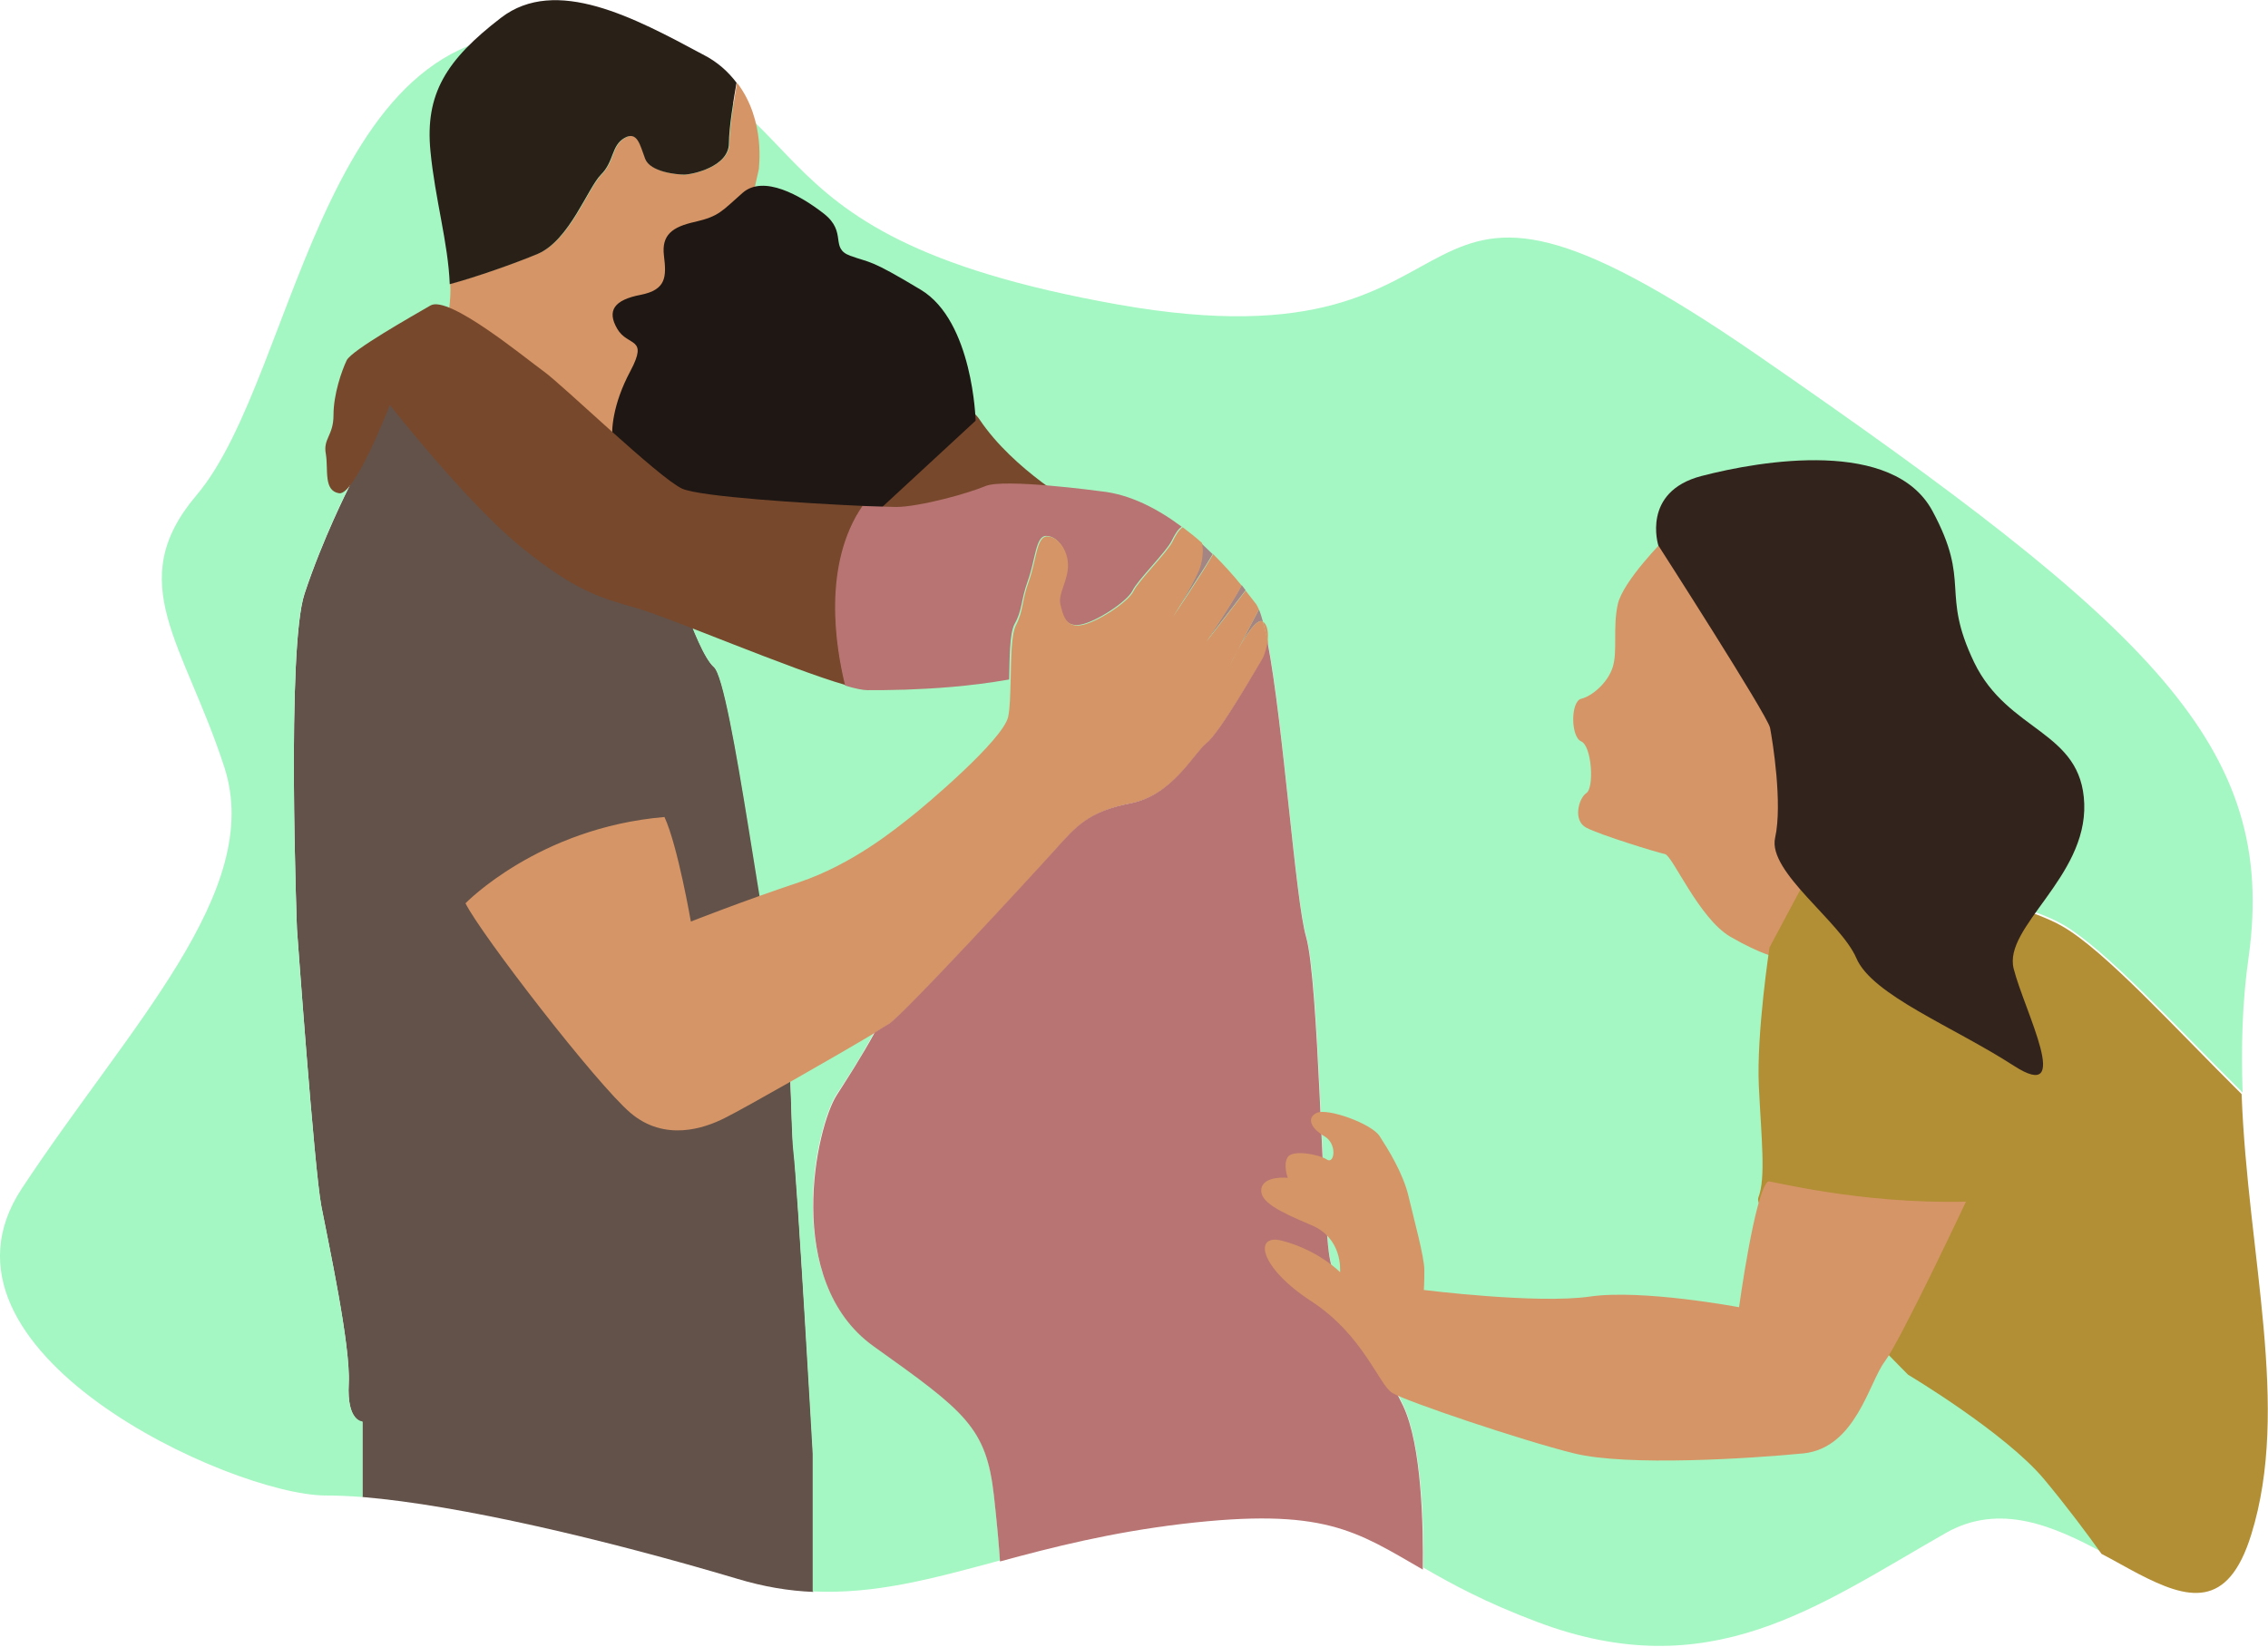 <?xml version="1.0" encoding="utf-8"?>
<!-- Generator: Adobe Illustrator 26.5.0, SVG Export Plug-In . SVG Version: 6.00 Build 0)  -->
<svg version="1.1" id="Layer_1" xmlns="http://www.w3.org/2000/svg" xmlns:xlink="http://www.w3.org/1999/xlink" x="0px" y="0px"
	 viewBox="0 0 446.8 324.6" style="enable-background:new 0 0 446.8 324.6;" xml:space="preserve">
<path style="fill:#635249;" d="M156.4,227.1c-0.8-6.4-0.3-26-2.8-31.1s-9.3-61.4-12.9-64.5s-9.3-22.7-9.3-22.7L84.7,74.3l-7.1,2.4
	l-8.9,19.4c0,0-5.1,10-8.7,20.9c-3.6,10.8-1.5,66.1-1.5,66.1s3.4,47.3,4.8,54.6c1.4,7.3,5.8,27.5,5.4,35s2.7,7.5,2.7,7.5V295
	c19.2,1.6,47.9,8.4,73.8,16.1c5.3,1.6,10.2,2.4,15,2.6v-27.1C160.2,286.6,157.1,233.5,156.4,227.1z"/>
<path style="fill:#A4F7C2;" d="M346.4,70.1c-77.6-53.6-46.3,4.1-126.2-10.1S166.4,18.4,114.9,7.6s-55.7,65.8-76.2,90
	c-14.6,17.2-2.4,29.2,5.5,53.6s-18.8,51-39.9,83s41.3,60.4,59.8,60.5c2.2,0,4.7,0.1,7.3,0.3v-14.9c0,0-3.1,0-2.7-7.5s-4-27.6-5.4-35
	c-1.4-7.3-4.8-54.6-4.8-54.6s-2.1-55.2,1.5-66.1c3.6-10.8,8.7-20.9,8.7-20.9l8.9-19.4l7.1-2.4l46.6,34.5c0,0,5.7,19.6,9.3,22.7
	s10.3,59.4,12.9,64.5s2.1,24.8,2.8,31.1c0.8,6.4,3.8,59.5,3.8,59.5v27.1c12.3,0.6,23.6-2.5,36.9-6.1c-0.2-3.2-0.6-7.6-1.2-13
	c-1.5-13.4-5.7-16.5-23.7-29.4c-18.1-12.9-11.4-43.4-7.2-49.6c1.9-2.8,4.9-7.5,7.4-12.2c1.4-0.8,2.4-1.5,2.9-1.8
	c3.1-2.1,28.4-29.4,32.5-34.1c4.1-4.6,6.7-7.7,15-9.3s12.4-9.8,15-11.9c2.6-2.1,10.3-15.5,11.1-16.8c0.4-0.6,0.7-1.8,0.9-3.1
	c3.1,16,5.5,51,7.6,58.1c2.6,8.8,3.1,53.7,4.6,63c1.5,9.3,9.3,18.6,14.5,29.4c3.7,7.8,4.1,23.7,4,32.1c5.5,3.2,12.3,6.9,22.4,10.7
	c34.1,12.9,55.2-3.1,80.5-17.5c10.7-6.1,21.4-1.3,30.9,3.8c-2.7-3.8-6.8-9.3-11.3-14.7c-7.7-9.3-26.8-20.6-26.8-20.6
	s-31-31-29.5-34.9s0.6-11.6,0.1-21.9s2.1-27.4,2.1-27.4l8.8-16.5c0,0,37.7,5.7,49,12.4c8.4,5,21.6,19.5,35.2,33
	c-0.3-8.8-0.1-17.8,1.2-26.8C448.7,147,424,123.7,346.4,70.1z"/>
<path style="fill:#77482C;" d="M212.4,99.8c0,0-12.7-7.1-19.4-17.1s-26,14.7-26,14.7l17.2,8.2L212.4,99.8z"/>
<path style="fill:#D59567;" d="M145.2,16.3c-0.6,3.4-1.5,8.9-1.5,11.9c0,4.6-7.2,6.2-8.8,6.2c-1.5,0-6.7-0.5-7.7-3.1
	s-1.5-5.7-4.1-4.1c-2.6,1.5-2,4.6-4.6,7.2s-6.2,12.9-12.4,15.5c-4.5,1.9-12.5,4.7-17.4,6c0.1,1.6,0,3.2-0.2,4.8
	c-1,9.3,27.7,32,27.7,32l24-18.1l9.3-41.3C149.4,33.4,151,23.9,145.2,16.3z"/>
<path style="fill:#292018;" d="M118.4,34.4c2.6-2.6,2-5.7,4.6-7.2s3.1,1.5,4.1,4.1c1,2.6,6.2,3.1,7.7,3.1s8.8-1.5,8.8-6.2
	c0-3,0.9-8.5,1.5-11.9c-1.6-2.1-3.7-4.1-6.7-5.6C125,3.5,109.5-4.8,98.7,3.5s-15,15-13.9,26.3c0.9,9.4,3.5,18.1,3.8,26.2
	c4.9-1.3,12.9-4.1,17.4-6C112.2,47.3,115.8,37,118.4,34.4z"/>
<path style="fill:#1F1713;" d="M192.2,82.9c0,0-0.5-19.6-10.8-25.8s-9.8-5.2-13.9-6.7c-4.1-1.5-0.5-4.6-5.2-8.3
	c-4.6-3.6-11.9-7.7-16-4.1c-4.1,3.6-4.6,4.6-9.3,5.7c-4.6,1-6.7,2.6-6.2,6.7s0.5,6.7-4.6,7.7c-5.2,1-6.7,3.1-4.6,6.7
	s6.2,1.5,2.6,8.3c-3.6,6.7-3.8,12-3.5,13.5c0.4,1.5,22.6,17,22.6,17l29.1-2.4L192.2,82.9z"/>
<path style="fill:#77482C;" d="M170,99.7c-11.2-0.5-32-1.8-35.6-3.4c-4.6-2.1-23.7-20.6-27.4-23.2c-3.6-2.6-18.6-15-22.2-12.9
	C81.2,62.3,69.3,69,68.3,71c-1,2.1-2.6,6.7-2.6,10.8c0,4.1-2.1,4.6-1.5,7.7c0.5,3.1-0.5,7.2,2.6,7.7s10-17.4,10-17.4
	s15.3,19.5,26.1,28.2s15.5,9.8,22.7,11.9c6.1,1.7,30.2,12,41,15.1C164.7,127.4,162.2,111.3,170,99.7z"/>
<path style="fill:#A48583;" d="M248.8,122.5c-0.3-1-0.5-1.8-0.8-2.4c-0.9,1.7-2.8,5.3-4.1,7.9C245.4,125.2,247.7,121.7,248.8,122.5z
	"/>
<path style="fill:#B77472;" d="M202.5,114.4c1.5-4.1,1.5-8.8,3.6-8.8s4.1,2.6,4.1,5.7s-2.1,5.7-1.5,7.7c0.5,2.1,1,4.6,4.1,4.1
	s9.3-4.6,10.3-6.7s6.7-7.7,7.7-9.8c0.6-1.2,1.2-2.3,2-2.8c-4.7-3.5-10.1-6.4-16-7c0,0-19.1-2.6-22.7-1c-1.7,0.7-4.8,1.7-8,2.5
	c-3.6,0.9-7.3,1.6-9.5,1.6c-0.9,0-3.4-0.1-6.7-0.2c-7.9,11.6-5.3,27.7-3.4,35.4c2,0.6,3.5,0.9,4.4,0.9c2,0,4.5,0,7.5-0.1
	c5.4-0.2,12.4-0.6,20.4-2l0,0c0.1-4.3,0.1-8.9,1-10.8C201.5,120.1,201,118.6,202.5,114.4z"/>
<path style="fill:#A48583;" d="M245.4,116.3c-0.3-0.3-0.5-0.7-0.8-1c-1.4,2.8-6.9,11-6.9,11L245.4,116.3z"/>
<path style="fill:#A48583;" d="M236.1,112.4c-1.5,3.6-5.2,9.3-5.2,9.3s5.9-8.9,8-12.5c-0.7-0.7-1.5-1.4-2.2-2.1
	C237,108.6,236.8,110.6,236.1,112.4z"/>
<path style="fill:#D59567;" d="M248.8,122.5L248.8,122.5c0.3,1.2,0.6,2.5,0.9,4.1C249.9,124.9,249.8,123.2,248.8,122.5z"/>
<path style="fill:#D59567;" d="M243.9,127.9c-0.9,1.7-1.6,3-1.6,3S243,129.7,243.9,127.9z"/>
<path style="fill:#D59567;" d="M248.8,122.5c-1.1-0.8-3.4,2.7-4.9,5.5c-0.9,1.7-1.6,3-1.6,3s0.7-1.4,1.6-3c1.3-2.6,3.2-6.1,4.1-7.9
	c-0.2-0.4-0.3-0.7-0.5-1c-0.6-0.8-1.3-1.7-2.1-2.7l-7.7,10c0,0,5.5-8.2,6.9-11c-1.5-1.9-3.4-4-5.6-6.2c-2.1,3.7-8,12.5-8,12.5
	s3.6-5.7,5.2-9.3c0.7-1.7,0.9-3.7,0.6-5.4c-1.2-1.1-2.5-2.1-3.8-3.1c-0.8,0.5-1.4,1.6-2,2.8c-1,2.1-6.7,7.7-7.7,9.8
	c-1,2.1-7.2,6.2-10.3,6.7s-3.6-2.1-4.1-4.1c-0.5-2.1,1.5-4.6,1.5-7.7s-2.1-5.7-4.1-5.7c-2.1,0-2.1,4.6-3.6,8.8
	c-1.5,4.1-1,5.7-2.6,8.8c-0.9,1.9-0.9,6.5-1,10.8c-0.1,2.7-0.1,5.4-0.5,7.2l0,0c-1.1,4.6-16.5,17.6-19.2,19.7
	c-2.7,2.1-11.3,9.3-22.1,12.9c-10.8,3.6-21.2,7.7-21.2,7.7s-2.6-15-5.2-20.6c-24.8,2.1-39.2,17-39.2,17c3.1,6.2,25.8,35.6,32.5,41.3
	s14.5,3.1,18.6,1c3.5-1.7,22.1-12.3,29.6-16.8c1.4-0.8,2.4-1.5,2.9-1.8c3.1-2.1,28.4-29.4,32.5-34.1c4.1-4.6,6.7-7.7,15-9.3
	s12.4-9.8,15-11.9c2.6-2.1,10.3-15.5,11.1-16.8c0.4-0.6,0.7-1.8,0.9-3.1C249.4,125,249.1,123.6,248.8,122.5z"/>
<path style="fill:#D59567;" d="M328,106.2c0,0-8.3,8.3-9.3,12.9s0,9.3-1,12.4s-4.1,5.7-6.2,6.2s-2.1,7.5,0,8.4s2.6,9.2,1,10.2
	c-1.5,1-2.7,5.4,0,6.8c2.6,1.4,14,4.9,15.5,5.2s6.7,12.7,12.9,16.3c6.2,3.6,9.3,4.1,9.3,4.1l12.9-19.6l-26.6-58.6L328,106.2z"/>
<path style="fill:#B77472;" d="M276.4,277c-5.2-10.8-12.9-20.1-14.5-29.4c-1.5-9.3-2.1-54.2-4.6-63c-2.1-7.1-4.5-42.1-7.6-58.1
	c-0.2,1.3-0.6,2.5-0.9,3.1c-0.8,1.3-8.5,14.8-11.1,16.8c-2.6,2.1-6.7,10.3-15,11.9s-10.8,4.6-15,9.3c-4.1,4.6-29.4,32-32.5,34.1
	c-0.5,0.3-1.5,0.9-2.9,1.8c-2.5,4.6-5.6,9.4-7.4,12.2c-4.1,6.2-10.8,36.7,7.2,49.6c18.1,12.9,22.2,16,23.7,29.4
	c0.6,5.4,1,9.8,1.2,13c10.3-2.8,21.7-5.7,35.9-7.4c28-3.3,34.2,1.4,47.4,9C280.4,300.7,280.1,284.8,276.4,277z"/>
<path style="fill:#B28E34;" d="M441.6,215.6c-13.6-13.5-26.8-28.1-35.2-33c-11.4-6.7-49-12.4-49-12.4l-8.8,16.5c0,0-2.6,17-2.1,27.4
	s1.4,18-0.1,21.9s29.5,34.9,29.5,34.9s19.1,11.4,26.8,20.6c4.5,5.4,8.6,10.9,11.3,14.7c2.5,1.3,4.9,2.7,7.2,3.9
	c9.8,5.1,17.7,7.2,22.3-7.7C451.3,277.3,442.8,247.5,441.6,215.6z"/>
<path style="fill:#33231D;" d="M326.7,107.5c0,0-3.4-10.6,8.5-13.7s37.8-7.4,45.5,6.9s1.5,15.8,8.2,29.8
	c6.7,13.9,21.2,13.4,21.7,27.9s-16,24.3-13.9,32.5c2.1,8.3,11.9,26.8,0,19.1s-27.9-13.9-31-21.2c-3.1-7.2-17.5-17-16-23.7
	s-0.5-19.1-1-21.7C348.1,140.8,326.7,107.5,326.7,107.5z"/>
<path style="fill:#D59567;" d="M387.3,236.8c0,0-12.9,27.4-16,31.5c-3.1,4.1-5.7,17-16,18.1c-10.3,1-34.7,2.6-45.2,0
	s-33.2-10.3-35.8-11.9c-2.6-1.5-5.7-11.4-16-18.1c-10.3-6.7-11.4-13.4-5.7-11.9s9.8,4.6,11.4,6.2c0-0.5,0.5-6.7-5.7-9.3
	c-6.2-2.6-10.3-4.6-9.8-7.2c0.5-2.6,5.2-2.1,5.2-2.1s-1-2.6,0-4.1s6.2-0.5,7.7,0.5s2.1-3.1-0.5-4.6s-3.6-3.6-1.5-4.6
	s10.8,2.1,12.4,4.6s4.6,7.2,5.7,11.9s3.1,11.9,3.1,14.5s-0.1,3.9-0.1,3.9s22.3,2.8,32.7,1.3c10.3-1.5,29.4,2.1,29.4,2.1
	s3.1-22.7,5.7-24.8C348.6,232.6,366.2,237.3,387.3,236.8z"/>
</svg>
